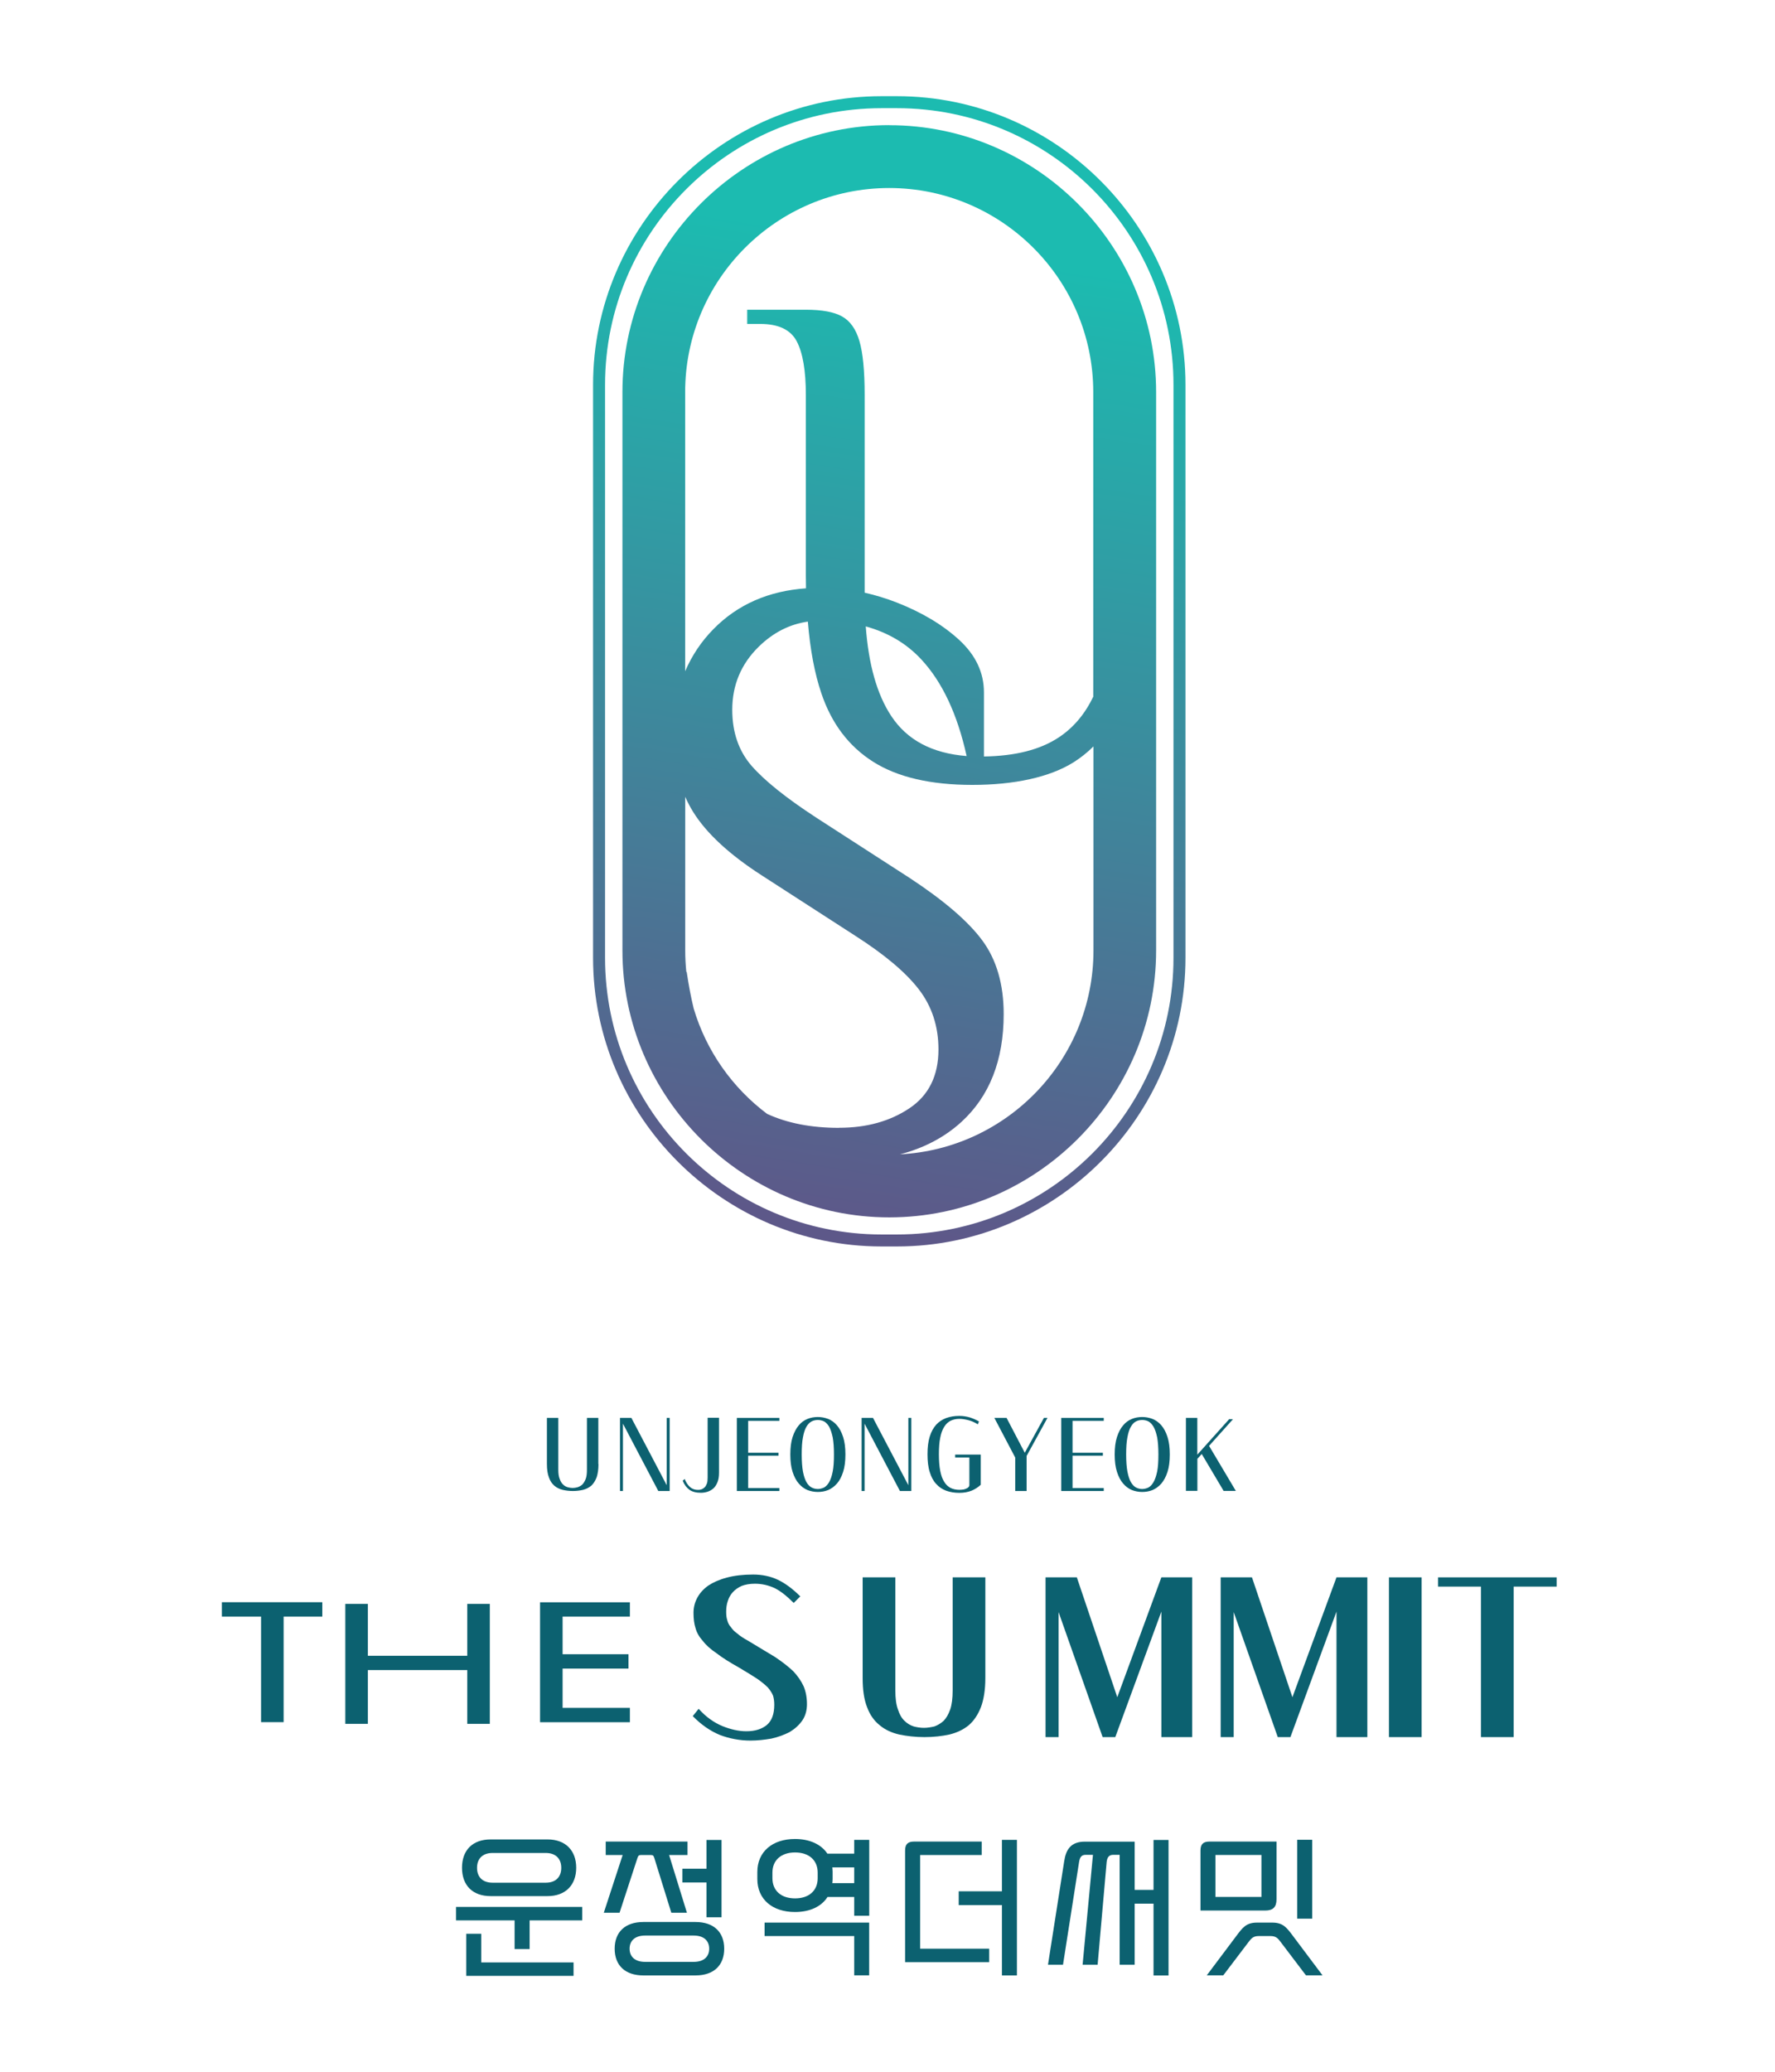 <svg width="180" height="210" viewBox="0 0 180 210" fill="none" xmlns="http://www.w3.org/2000/svg">
<path d="M90.96 9.75H89.4C73.305 9.75 60.142 22.92 60.142 39.008V97.088C60.142 113.182 73.312 126.345 89.4 126.345H90.96C107.055 126.345 120.217 113.175 120.217 97.088V39.008C120.217 22.92 107.055 9.75 90.96 9.75ZM119.002 97.088C119.002 112.552 106.425 125.13 90.96 125.13H89.4C73.935 125.13 61.358 112.552 61.358 97.088V39.008C61.358 23.543 73.935 10.965 89.4 10.965H90.96C106.425 10.965 119.002 23.543 119.002 39.008V97.088Z" fill="url(#paint0_linear_119_5960)"/>
<path d="M90.18 12.683C75.293 12.683 63.12 24.863 63.12 39.743V96.338C63.12 111.225 75.3 123.398 90.18 123.398C105.067 123.398 117.24 111.218 117.24 96.338V39.75C117.24 24.863 105.06 12.69 90.18 12.69V12.683ZM85.095 114.323C82.267 114.323 79.838 113.85 77.79 112.905C74.272 110.265 71.625 106.538 70.343 102.218C70.065 101.07 69.832 99.84 69.638 98.52H69.6C69.525 97.8 69.487 97.08 69.487 96.338V80.768C69.72 81.3 69.99 81.81 70.29 82.298C71.647 84.473 73.965 86.618 77.25 88.733L86.707 94.838C89.677 96.735 91.83 98.543 93.165 100.268C94.5 101.993 95.168 104.033 95.168 106.373C95.168 109.05 94.177 111.038 92.205 112.35C90.233 113.663 87.862 114.315 85.095 114.315V114.323ZM91.237 117.015C93.675 116.385 95.76 115.298 97.478 113.738C100.35 111.12 101.782 107.468 101.782 102.788C101.782 99.78 101.062 97.298 99.63 95.348C98.198 93.398 95.73 91.283 92.25 88.995L82.793 82.89C79.718 80.888 77.528 79.125 76.215 77.625C74.91 76.118 74.257 74.228 74.257 71.94C74.257 69.435 75.157 67.298 76.95 65.543C78.42 64.11 80.078 63.27 81.922 63.008C82.155 65.828 82.605 68.258 83.295 70.283C84.33 73.35 86.085 75.66 88.552 77.22C91.02 78.78 94.373 79.56 98.603 79.56C102.832 79.56 106.44 78.795 108.885 77.258C109.62 76.793 110.28 76.26 110.887 75.66V96.338C110.887 107.393 102.172 116.453 91.245 117.008L91.237 117.015ZM87.795 63.495C90.052 64.118 91.935 65.228 93.435 66.848C95.558 69.135 97.088 72.398 98.025 76.635C94.545 76.365 91.995 75.023 90.39 72.593C88.935 70.403 88.08 67.358 87.795 63.495ZM110.88 70.583C110.032 72.368 108.862 73.763 107.355 74.753C105.472 75.998 102.945 76.635 99.78 76.68V70.185C99.78 68.183 98.948 66.413 97.282 64.875C95.618 63.345 93.502 62.078 90.938 61.073C89.858 60.653 88.77 60.323 87.683 60.075V40.02C87.683 37.575 87.502 35.753 87.15 34.56C86.797 33.36 86.213 32.535 85.395 32.078C84.578 31.62 83.355 31.395 81.728 31.395H75.772V32.835H77.093C78.945 32.835 80.175 33.42 80.797 34.598C81.412 35.775 81.72 37.583 81.72 40.028V58.358C81.72 58.793 81.728 59.213 81.735 59.633C77.933 59.903 74.797 61.275 72.36 63.758C71.108 65.025 70.162 66.458 69.48 68.04V39.75C69.48 28.335 78.765 19.058 90.172 19.058C101.58 19.058 110.865 28.343 110.865 39.75V70.583H110.88Z" fill="url(#paint1_linear_119_5960)"/>
<path d="M70.852 173.213C71.58 174.023 72.375 174.593 73.252 174.96C74.107 175.305 74.917 175.485 75.69 175.485C76.582 175.485 77.272 175.26 77.782 174.833C78.27 174.405 78.517 173.738 78.517 172.8C78.517 172.478 78.48 172.17 78.397 171.885C78.292 171.623 78.112 171.338 77.872 171.053C77.61 170.79 77.242 170.483 76.777 170.16C76.29 169.838 75.682 169.47 74.925 169.02C73.987 168.495 73.237 168.023 72.667 167.58C72.06 167.175 71.587 166.748 71.265 166.32C70.897 165.915 70.657 165.488 70.53 165.023C70.387 164.573 70.327 164.07 70.327 163.478C70.327 162.953 70.447 162.443 70.71 161.955C70.957 161.49 71.317 161.085 71.827 160.718C72.315 160.395 72.945 160.11 73.717 159.908C74.467 159.705 75.36 159.6 76.38 159.6C77.295 159.6 78.15 159.78 78.922 160.148C79.695 160.53 80.422 161.085 81.157 161.813L80.49 162.48C79.8 161.79 79.17 161.28 78.562 160.98C77.955 160.695 77.28 160.53 76.552 160.53C76.027 160.53 75.577 160.613 75.21 160.755C74.842 160.92 74.542 161.138 74.317 161.385C74.07 161.648 73.912 161.955 73.807 162.278C73.687 162.623 73.642 162.99 73.642 163.358C73.642 163.68 73.665 163.965 73.747 164.213C73.807 164.475 73.927 164.723 74.115 164.925C74.28 165.173 74.497 165.39 74.782 165.593C75.067 165.84 75.435 166.08 75.877 166.32L78.577 167.948C79.312 168.435 79.935 168.923 80.43 169.388C80.895 169.875 81.24 170.385 81.487 170.91C81.712 171.435 81.832 172.05 81.832 172.74C81.832 173.393 81.667 173.94 81.367 174.383C81.045 174.848 80.617 175.238 80.085 175.56C79.537 175.845 78.93 176.07 78.232 176.228C77.542 176.348 76.83 176.43 76.102 176.43C75.007 176.43 73.972 176.228 72.997 175.86C72.022 175.455 71.107 174.825 70.252 173.948L70.86 173.198L70.852 173.213Z" fill="#0C6170"/>
<path d="M99.922 170.085C99.922 171.308 99.757 172.283 99.472 173.048C99.165 173.82 98.76 174.428 98.235 174.878C97.688 175.328 97.035 175.628 96.285 175.815C95.513 175.98 94.68 176.078 93.743 176.078C92.805 176.078 91.957 175.973 91.185 175.815C90.412 175.635 89.745 175.328 89.213 174.878C88.642 174.428 88.215 173.82 87.93 173.048C87.623 172.275 87.48 171.3 87.48 170.085V159.885H90.795V171.345C90.795 172.155 90.877 172.785 91.058 173.273C91.222 173.783 91.44 174.165 91.725 174.428C91.987 174.69 92.295 174.878 92.662 174.998C92.985 175.08 93.33 175.14 93.698 175.14C94.043 175.14 94.388 175.08 94.755 174.998C95.078 174.878 95.407 174.69 95.692 174.428C95.955 174.165 96.18 173.775 96.36 173.273C96.525 172.785 96.608 172.155 96.608 171.345V159.885H99.922V170.085Z" fill="#0C6170"/>
<path d="M106.027 176.078V159.885H109.2L113.302 172.035L117.772 159.885H120.9V176.078H117.772V163.358L113.1 176.078H111.817L107.347 163.403V176.078H106.027Z" fill="#0C6170"/>
<path d="M123.787 176.078V159.885H126.96L131.062 172.035L135.532 159.885H138.66V176.078H135.532V163.358L130.86 176.078H129.577L125.107 163.403V176.078H123.787Z" fill="#0C6170"/>
<path d="M140.85 176.078V159.885H144.165V176.078H140.85Z" fill="#0C6170"/>
<path d="M150.18 176.078V160.823H145.83V159.885H157.86V160.823H153.495V176.078H150.18Z" fill="#0C6170"/>
<path d="M26.475 174.563V163.86H22.5V162.405H32.685V163.86H28.762V174.563H26.475Z" fill="#0C6170"/>
<path d="M35.017 174.735V162.578H37.305V167.835H47.385V162.578H49.672V174.735H47.385V169.283H37.305V174.735H35.017Z" fill="#0C6170"/>
<path d="M63.877 162.405V163.86H57.053V167.678H63.735V169.133H57.053V173.115H63.877V174.57H54.765V162.413H63.877V162.405Z" fill="#0C6170"/>
<path d="M53.708 194.655V197.557H52.185V194.655H46.245V193.29H59.04V194.655H53.708ZM49.755 192.195C47.932 192.195 46.852 191.115 46.852 189.322C46.852 187.53 47.932 186.45 49.755 186.45H55.53C57.352 186.45 58.432 187.575 58.432 189.322C58.432 191.07 57.352 192.195 55.53 192.195H49.755ZM47.28 200.28V196.012H48.803V198.915H58.163V200.28H47.28ZM49.958 187.822C48.892 187.822 48.375 188.445 48.375 189.33C48.375 190.215 48.892 190.837 49.958 190.837H55.335C56.4 190.837 56.917 190.215 56.917 189.33C56.917 188.445 56.4 187.822 55.335 187.822H49.958Z" fill="#0C6170"/>
<path d="M68.078 193.882L66.36 188.355C66.285 188.115 66.24 188.032 66.022 188.032H64.972C64.763 188.032 64.718 188.122 64.635 188.355L62.828 193.882H61.23L63.142 188.032H61.425V186.667H69.72V188.032H67.853L69.66 193.882H68.062H68.078ZM65.235 200.235C63.413 200.235 62.333 199.23 62.333 197.527C62.333 195.825 63.413 194.82 65.235 194.82H70.537C72.36 194.82 73.44 195.825 73.44 197.527C73.44 199.23 72.36 200.235 70.537 200.235H65.235ZM65.43 196.192C64.365 196.192 63.847 196.74 63.847 197.527C63.847 198.315 64.365 198.862 65.43 198.862H70.335C71.4 198.862 71.918 198.315 71.918 197.527C71.918 196.74 71.4 196.192 70.335 196.192H65.43ZM71.647 194.34V190.815H69.203V189.42H71.647V186.502H73.17V194.34H71.647Z" fill="#0C6170"/>
<path d="M86.625 194.182V192.285H83.918C83.295 193.26 82.125 193.807 80.618 193.807C78.323 193.807 76.8 192.517 76.8 190.462V189.75C76.8 187.702 78.323 186.405 80.618 186.405C82.11 186.405 83.28 186.952 83.903 187.89H86.625V186.495H88.147V194.182H86.625ZM86.625 200.227V196.245H77.535V194.88H88.14V200.227H86.618H86.625ZM82.92 189.817C82.92 188.527 82.005 187.77 80.625 187.77C79.245 187.77 78.33 188.527 78.33 189.817V190.38C78.33 191.67 79.245 192.427 80.625 192.427C82.005 192.427 82.92 191.67 82.92 190.38V189.817ZM86.625 189.285H84.405C84.42 189.435 84.435 189.592 84.435 189.742V190.455C84.435 190.605 84.42 190.747 84.405 190.882H86.625V189.285Z" fill="#0C6170"/>
<path d="M91.785 198.892V187.575C91.785 186.937 92.055 186.667 92.7 186.667H99.555V188.032H93.308V197.527H100.313V198.892H91.785ZM101.603 200.227V193.102H97.222V191.707H101.603V186.495H103.125V200.235H101.603V200.227Z" fill="#0C6170"/>
<path d="M116.978 200.235V192.96H115.065V199.147H113.543V188.01H112.89C112.433 188.01 112.268 188.302 112.223 188.752L111.308 199.147H109.785L110.835 188.01H110.093C109.635 188.01 109.5 188.302 109.425 188.752L107.798 199.147H106.275L107.918 188.662C108.098 187.462 108.6 186.675 110.018 186.675H115.065V191.565H116.978V186.502H118.5V200.242H116.978V200.235Z" fill="#0C6170"/>
<path d="M121.74 193.65V187.575C121.74 186.937 122.01 186.667 122.655 186.667H129.45V192.517C129.45 193.305 129.097 193.657 128.31 193.657H121.747L121.74 193.65ZM132.435 200.227L129.84 196.807C129.585 196.47 129.382 196.245 128.85 196.245H127.635C127.102 196.245 126.907 196.47 126.645 196.807L124.05 200.227H122.377L125.355 196.26C125.992 195.412 126.36 194.88 127.47 194.88H129.022C130.132 194.88 130.5 195.412 131.137 196.26L134.115 200.227H132.442H132.435ZM127.92 188.025H123.255V192.277H127.92V188.025ZM131.55 194.482V186.487H133.072V194.482H131.55Z" fill="#0C6170"/>
<path d="M60.69 148.403C60.69 148.95 60.622 149.4 60.502 149.753C60.36 150.113 60.187 150.383 59.962 150.593C59.73 150.788 59.452 150.93 59.137 151.013C58.815 151.088 58.47 151.133 58.095 151.133C57.72 151.133 57.36 151.088 57.045 151.013C56.715 150.93 56.437 150.788 56.212 150.593C55.972 150.383 55.785 150.113 55.665 149.753C55.53 149.408 55.462 148.95 55.462 148.403V143.723H56.617V148.988C56.617 149.37 56.662 149.685 56.76 149.918C56.85 150.165 56.962 150.353 57.105 150.48C57.24 150.615 57.397 150.698 57.57 150.75C57.742 150.795 57.907 150.825 58.072 150.825C58.237 150.825 58.402 150.795 58.575 150.75C58.747 150.69 58.905 150.608 59.047 150.48C59.182 150.345 59.295 150.158 59.392 149.918C59.482 149.685 59.52 149.37 59.52 148.988V143.723H60.675V148.403H60.69Z" fill="#0C6170"/>
<path d="M62.872 151.133V143.723H64.027L67.612 150.548V143.723H67.912V151.133H66.757L63.172 144.308V151.133H62.872Z" fill="#0C6170"/>
<path d="M69.435 149.918C69.562 150.255 69.75 150.533 69.975 150.735C70.2 150.93 70.477 151.028 70.807 151.02C70.92 151.02 71.032 151.005 71.152 150.96C71.265 150.915 71.37 150.848 71.467 150.75C71.557 150.66 71.625 150.525 71.685 150.375C71.737 150.225 71.76 150.03 71.76 149.783V143.708H72.915V149.273C72.915 149.67 72.862 149.993 72.757 150.24C72.652 150.503 72.517 150.713 72.345 150.87C72.172 151.02 71.97 151.133 71.752 151.208C71.527 151.275 71.31 151.313 71.085 151.313C70.597 151.313 70.207 151.215 69.922 151.013C69.63 150.803 69.39 150.495 69.232 150.09L69.442 149.91L69.435 149.918Z" fill="#0C6170"/>
<path d="M79.035 143.723V144.023H75.87V147.255H78.945V147.555H75.87V150.833H79.035V151.133H74.722V143.723H79.035Z" fill="#0C6170"/>
<path d="M82.935 151.23C82.575 151.23 82.215 151.162 81.885 151.035C81.547 150.892 81.255 150.675 81 150.375C80.737 150.075 80.535 149.685 80.377 149.197C80.22 148.717 80.145 148.125 80.145 147.427C80.145 146.73 80.22 146.145 80.377 145.657C80.535 145.177 80.745 144.78 81 144.48C81.247 144.18 81.547 143.962 81.885 143.827C82.215 143.692 82.567 143.632 82.935 143.632C83.302 143.632 83.647 143.7 83.985 143.827C84.315 143.962 84.615 144.172 84.877 144.48C85.14 144.78 85.342 145.177 85.5 145.657C85.657 146.145 85.732 146.73 85.732 147.427C85.732 148.125 85.657 148.717 85.5 149.197C85.342 149.685 85.14 150.075 84.877 150.375C84.615 150.675 84.315 150.892 83.985 151.035C83.647 151.17 83.302 151.23 82.935 151.23ZM82.935 150.93C83.152 150.93 83.362 150.87 83.565 150.78C83.752 150.675 83.932 150.495 84.082 150.232C84.232 149.977 84.352 149.617 84.442 149.167C84.532 148.717 84.57 148.14 84.57 147.427C84.57 146.715 84.525 146.137 84.442 145.687C84.345 145.237 84.225 144.877 84.082 144.615C83.925 144.36 83.752 144.18 83.565 144.075C83.355 143.977 83.152 143.932 82.935 143.932C82.717 143.932 82.5 143.977 82.312 144.075C82.102 144.18 81.93 144.36 81.78 144.615C81.622 144.877 81.51 145.237 81.427 145.687C81.337 146.137 81.3 146.722 81.3 147.427C81.3 148.132 81.345 148.717 81.427 149.167C81.517 149.617 81.63 149.977 81.78 150.232C81.93 150.495 82.102 150.675 82.312 150.78C82.5 150.877 82.71 150.93 82.935 150.93Z" fill="#0C6170"/>
<path d="M87.375 151.133V143.723H88.53L92.115 150.548V143.723H92.415V151.133H91.26L87.675 144.308V151.133H87.375Z" fill="#0C6170"/>
<path d="M96.87 147.443H99.457V150.503C99.187 150.75 98.88 150.953 98.52 151.103C98.152 151.245 97.747 151.32 97.282 151.32C96.787 151.32 96.345 151.245 95.947 151.103C95.55 150.953 95.212 150.728 94.935 150.413C94.65 150.113 94.432 149.708 94.282 149.205C94.125 148.718 94.057 148.11 94.057 147.413C94.057 146.715 94.125 146.123 94.282 145.62C94.432 145.133 94.65 144.735 94.935 144.413C95.212 144.113 95.55 143.888 95.947 143.738C96.345 143.595 96.787 143.52 97.282 143.52C97.657 143.52 98.017 143.58 98.362 143.678C98.7 143.79 99.007 143.925 99.277 144.083L99.157 144.375C98.88 144.195 98.565 144.053 98.242 143.963C97.897 143.873 97.575 143.82 97.282 143.82C96.952 143.82 96.66 143.888 96.405 144.008C96.142 144.143 95.932 144.338 95.752 144.623C95.572 144.908 95.43 145.283 95.347 145.733C95.25 146.198 95.212 146.753 95.212 147.413C95.212 148.073 95.257 148.635 95.347 149.093C95.437 149.558 95.572 149.925 95.752 150.203C95.925 150.488 96.142 150.69 96.405 150.825C96.652 150.945 96.952 151.013 97.282 151.013C97.44 151.013 97.582 150.998 97.74 150.975C97.875 150.938 98.002 150.893 98.1 150.833C98.227 150.75 98.302 150.653 98.302 150.54V147.735H96.862V147.435L96.87 147.443Z" fill="#0C6170"/>
<path d="M104.107 147.593V151.133H102.952V147.743L100.837 143.723H102.075L103.92 147.255L105.862 143.723H106.222L104.1 147.593H104.107Z" fill="#0C6170"/>
<path d="M111.93 143.723V144.023H108.765V147.255H111.84V147.555H108.765V150.833H111.93V151.133H107.617V143.723H111.93Z" fill="#0C6170"/>
<path d="M115.83 151.23C115.462 151.23 115.11 151.162 114.78 151.035C114.442 150.892 114.15 150.675 113.895 150.375C113.632 150.075 113.43 149.685 113.272 149.197C113.115 148.717 113.04 148.125 113.04 147.427C113.04 146.73 113.115 146.145 113.272 145.657C113.43 145.177 113.632 144.78 113.895 144.48C114.142 144.18 114.442 143.962 114.78 143.827C115.11 143.692 115.462 143.632 115.83 143.632C116.197 143.632 116.542 143.7 116.88 143.827C117.21 143.962 117.51 144.172 117.772 144.48C118.035 144.78 118.237 145.177 118.395 145.657C118.552 146.145 118.627 146.73 118.627 147.427C118.627 148.125 118.552 148.717 118.395 149.197C118.237 149.685 118.027 150.075 117.772 150.375C117.51 150.675 117.21 150.892 116.88 151.035C116.542 151.17 116.197 151.23 115.83 151.23ZM115.83 150.93C116.047 150.93 116.257 150.87 116.46 150.78C116.647 150.675 116.827 150.495 116.977 150.232C117.127 149.977 117.247 149.617 117.345 149.167C117.435 148.717 117.472 148.14 117.472 147.427C117.472 146.715 117.427 146.137 117.345 145.687C117.247 145.237 117.127 144.877 116.977 144.615C116.82 144.36 116.647 144.18 116.46 144.075C116.25 143.977 116.047 143.932 115.83 143.932C115.612 143.932 115.395 143.977 115.207 144.075C114.997 144.18 114.825 144.36 114.682 144.615C114.525 144.877 114.412 145.237 114.33 145.687C114.24 146.137 114.202 146.722 114.202 147.427C114.202 148.132 114.247 148.717 114.33 149.167C114.42 149.617 114.532 149.977 114.682 150.232C114.832 150.495 115.005 150.675 115.207 150.78C115.395 150.877 115.605 150.93 115.83 150.93Z" fill="#0C6170"/>
<path d="M120.262 151.133V143.723H121.417V147.45L124.642 143.858H125.032L122.61 146.558L125.325 151.125H124.087L121.867 147.383L121.425 147.87V151.118H120.27L120.262 151.133Z" fill="#0C6170"/>
<defs>
<linearGradient id="paint0_linear_119_5960" x1="81.638" y1="123.45" x2="96.757" y2="25.365" gradientUnits="userSpaceOnUse">
<stop stop-color="#5D5889"/>
<stop offset="1" stop-color="#1CBBB0"/>
</linearGradient>
<linearGradient id="paint1_linear_119_5960" x1="81.638" y1="123.45" x2="96.757" y2="25.365" gradientUnits="userSpaceOnUse">
<stop stop-color="#5D5889"/>
<stop offset="1" stop-color="#1CBBB0"/>
</linearGradient>
</defs>
</svg>
